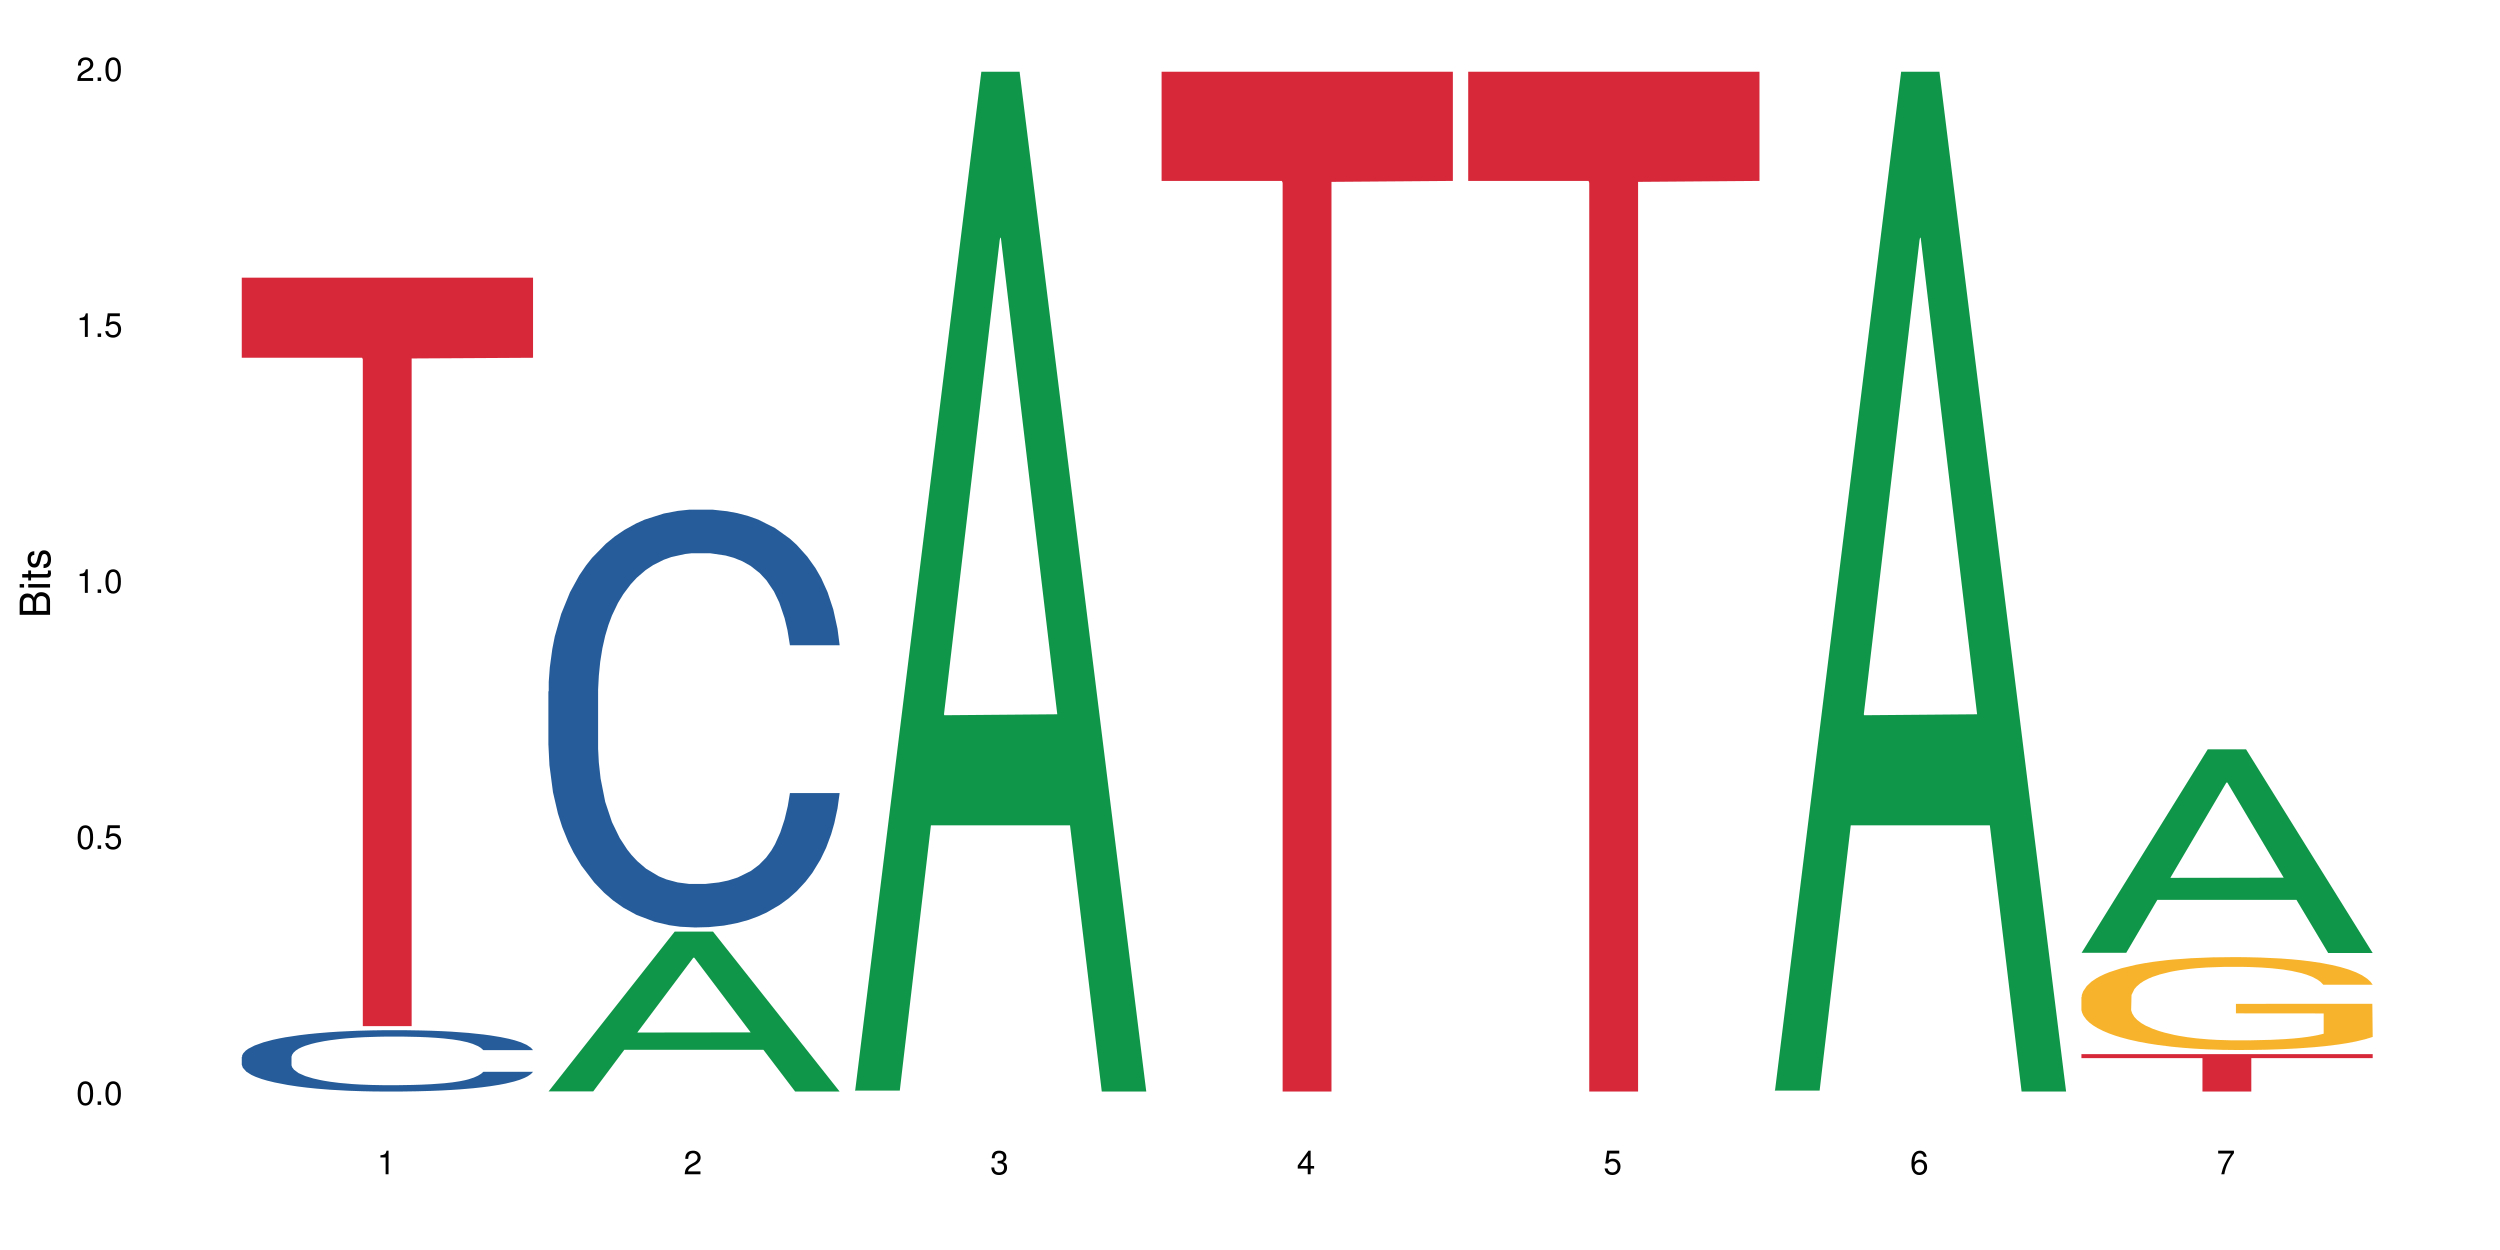 <?xml version="1.0" encoding="UTF-8"?>
<svg xmlns="http://www.w3.org/2000/svg" xmlns:xlink="http://www.w3.org/1999/xlink" width="720pt" height="360pt" viewBox="0 0 720 360" version="1.1">
<defs>
<g>
<symbol overflow="visible" id="glyph0-0">
<path style="stroke:none;" d=""/>
</symbol>
<symbol overflow="visible" id="glyph0-1">
<path style="stroke:none;" d="M 2.641 -6.797 C 2 -6.797 1.422 -6.531 1.078 -6.047 C 0.641 -5.453 0.406 -4.547 0.406 -3.297 C 0.406 -1 1.188 0.219 2.641 0.219 C 4.078 0.219 4.859 -1 4.859 -3.234 C 4.859 -4.562 4.656 -5.438 4.203 -6.047 C 3.844 -6.531 3.281 -6.797 2.641 -6.797 Z M 2.641 -6.047 C 3.547 -6.047 4 -5.125 4 -3.312 C 4 -1.375 3.562 -0.484 2.625 -0.484 C 1.734 -0.484 1.281 -1.422 1.281 -3.281 C 1.281 -5.141 1.734 -6.047 2.641 -6.047 Z M 2.641 -6.047 "/>
</symbol>
<symbol overflow="visible" id="glyph0-2">
<path style="stroke:none;" d="M 1.828 -1 L 0.828 -1 L 0.828 0 L 1.828 0 Z M 1.828 -1 "/>
</symbol>
<symbol overflow="visible" id="glyph0-3">
<path style="stroke:none;" d="M 4.562 -6.797 L 1.062 -6.797 L 0.547 -3.094 L 1.328 -3.094 C 1.719 -3.562 2.047 -3.734 2.578 -3.734 C 3.484 -3.734 4.062 -3.109 4.062 -2.094 C 4.062 -1.125 3.484 -0.531 2.578 -0.531 C 1.828 -0.531 1.375 -0.906 1.188 -1.672 L 0.328 -1.672 C 0.453 -1.109 0.547 -0.844 0.75 -0.594 C 1.125 -0.078 1.828 0.219 2.594 0.219 C 3.969 0.219 4.922 -0.781 4.922 -2.219 C 4.922 -3.562 4.031 -4.484 2.719 -4.484 C 2.25 -4.484 1.859 -4.359 1.469 -4.062 L 1.734 -5.969 L 4.562 -5.969 Z M 4.562 -6.797 "/>
</symbol>
<symbol overflow="visible" id="glyph0-4">
<path style="stroke:none;" d="M 2.484 -4.844 L 2.484 0 L 3.328 0 L 3.328 -6.797 L 2.766 -6.797 C 2.469 -5.75 2.281 -5.609 0.984 -5.453 L 0.984 -4.844 Z M 2.484 -4.844 "/>
</symbol>
<symbol overflow="visible" id="glyph0-5">
<path style="stroke:none;" d="M 4.859 -0.828 L 1.281 -0.828 C 1.359 -1.391 1.672 -1.75 2.5 -2.234 L 3.469 -2.75 C 4.406 -3.266 4.906 -3.969 4.906 -4.812 C 4.906 -5.375 4.672 -5.906 4.266 -6.266 C 3.859 -6.625 3.375 -6.797 2.719 -6.797 C 1.859 -6.797 1.219 -6.5 0.844 -5.922 C 0.609 -5.562 0.5 -5.125 0.484 -4.438 L 1.328 -4.438 C 1.359 -4.906 1.406 -5.188 1.531 -5.406 C 1.75 -5.812 2.188 -6.062 2.703 -6.062 C 3.469 -6.062 4.031 -5.516 4.031 -4.781 C 4.031 -4.25 3.719 -3.797 3.125 -3.438 L 2.234 -2.938 C 0.812 -2.141 0.406 -1.5 0.328 0 L 4.859 0 Z M 4.859 -0.828 "/>
</symbol>
<symbol overflow="visible" id="glyph0-6">
<path style="stroke:none;" d="M 2.125 -3.125 L 2.578 -3.125 C 3.516 -3.125 3.984 -2.703 3.984 -1.891 C 3.984 -1.031 3.469 -0.531 2.578 -0.531 C 1.656 -0.531 1.203 -0.984 1.156 -1.969 L 0.312 -1.969 C 0.344 -1.422 0.438 -1.078 0.609 -0.766 C 0.953 -0.109 1.625 0.219 2.547 0.219 C 3.953 0.219 4.859 -0.609 4.859 -1.906 C 4.859 -2.766 4.516 -3.25 3.703 -3.516 C 4.344 -3.766 4.656 -4.25 4.656 -4.938 C 4.656 -6.109 3.875 -6.797 2.578 -6.797 C 1.203 -6.797 0.484 -6.047 0.453 -4.609 L 1.297 -4.609 C 1.312 -5.016 1.344 -5.25 1.453 -5.453 C 1.641 -5.828 2.062 -6.062 2.594 -6.062 C 3.344 -6.062 3.797 -5.625 3.797 -4.906 C 3.797 -4.422 3.609 -4.141 3.25 -3.984 C 3.016 -3.891 2.719 -3.844 2.125 -3.844 Z M 2.125 -3.125 "/>
</symbol>
<symbol overflow="visible" id="glyph0-7">
<path style="stroke:none;" d="M 3.141 -1.625 L 3.141 0 L 3.984 0 L 3.984 -1.625 L 4.984 -1.625 L 4.984 -2.391 L 3.984 -2.391 L 3.984 -6.797 L 3.359 -6.797 L 0.266 -2.516 L 0.266 -1.625 Z M 3.141 -2.391 L 1 -2.391 L 3.141 -5.359 Z M 3.141 -2.391 "/>
</symbol>
<symbol overflow="visible" id="glyph0-8">
<path style="stroke:none;" d="M 4.781 -5.031 C 4.609 -6.141 3.891 -6.797 2.844 -6.797 C 2.094 -6.797 1.422 -6.438 1.031 -5.828 C 0.609 -5.172 0.406 -4.344 0.406 -3.094 C 0.406 -1.953 0.578 -1.234 0.984 -0.625 C 1.359 -0.078 1.953 0.219 2.703 0.219 C 3.984 0.219 4.922 -0.734 4.922 -2.078 C 4.922 -3.344 4.062 -4.234 2.844 -4.234 C 2.172 -4.234 1.641 -3.969 1.281 -3.469 C 1.281 -5.125 1.828 -6.047 2.797 -6.047 C 3.391 -6.047 3.797 -5.672 3.938 -5.031 Z M 2.734 -3.484 C 3.547 -3.484 4.062 -2.922 4.062 -2 C 4.062 -1.156 3.484 -0.531 2.703 -0.531 C 1.922 -0.531 1.328 -1.188 1.328 -2.047 C 1.328 -2.891 1.906 -3.484 2.734 -3.484 Z M 2.734 -3.484 "/>
</symbol>
<symbol overflow="visible" id="glyph0-9">
<path style="stroke:none;" d="M 4.984 -6.797 L 0.438 -6.797 L 0.438 -5.969 L 4.109 -5.969 C 2.5 -3.656 1.828 -2.234 1.328 0 L 2.219 0 C 2.594 -2.172 3.453 -4.047 4.984 -6.094 Z M 4.984 -6.797 "/>
</symbol>
<symbol overflow="visible" id="glyph1-0">
<path style="stroke:none;" d=""/>
</symbol>
<symbol overflow="visible" id="glyph1-1">
<path style="stroke:none;" d="M 0 -0.953 L 0 -4.891 C 0 -5.719 -0.234 -6.344 -0.734 -6.797 C -1.188 -7.234 -1.812 -7.469 -2.5 -7.469 C -3.547 -7.469 -4.188 -7 -4.625 -5.875 C -4.984 -6.672 -5.641 -7.094 -6.531 -7.094 C -7.156 -7.094 -7.734 -6.859 -8.141 -6.391 C -8.562 -5.938 -8.75 -5.344 -8.75 -4.5 L -8.75 -0.953 Z M -4.984 -2.062 L -7.766 -2.062 L -7.766 -4.219 C -7.766 -4.844 -7.688 -5.203 -7.453 -5.5 C -7.219 -5.812 -6.859 -5.969 -6.375 -5.969 C -5.906 -5.969 -5.531 -5.812 -5.297 -5.5 C -5.062 -5.203 -4.984 -4.844 -4.984 -4.219 Z M -0.984 -2.062 L -4 -2.062 L -4 -4.781 C -4 -5.328 -3.859 -5.688 -3.578 -5.953 C -3.297 -6.219 -2.922 -6.359 -2.484 -6.359 C -2.062 -6.359 -1.688 -6.219 -1.406 -5.953 C -1.109 -5.688 -0.984 -5.328 -0.984 -4.781 Z M -0.984 -2.062 "/>
</symbol>
<symbol overflow="visible" id="glyph1-2">
<path style="stroke:none;" d="M -6.281 -1.797 L -6.281 -0.797 L 0 -0.797 L 0 -1.797 Z M -8.75 -1.797 L -8.75 -0.797 L -7.484 -0.797 L -7.484 -1.797 Z M -8.75 -1.797 "/>
</symbol>
<symbol overflow="visible" id="glyph1-3">
<path style="stroke:none;" d="M -6.281 -3.047 L -6.281 -2.016 L -8.016 -2.016 L -8.016 -1.016 L -6.281 -1.016 L -6.281 -0.172 L -5.469 -0.172 L -5.469 -1.016 L -0.719 -1.016 C -0.078 -1.016 0.281 -1.453 0.281 -2.234 C 0.281 -2.469 0.25 -2.719 0.188 -3.047 L -0.641 -3.047 C -0.609 -2.922 -0.594 -2.766 -0.594 -2.562 C -0.594 -2.141 -0.719 -2.016 -1.156 -2.016 L -5.469 -2.016 L -5.469 -3.047 Z M -6.281 -3.047 "/>
</symbol>
<symbol overflow="visible" id="glyph1-4">
<path style="stroke:none;" d="M -4.531 -5.25 C -5.766 -5.25 -6.469 -4.422 -6.469 -2.969 C -6.469 -1.516 -5.719 -0.562 -4.547 -0.562 C -3.562 -0.562 -3.094 -1.062 -2.734 -2.562 L -2.516 -3.484 C -2.344 -4.188 -2.094 -4.469 -1.625 -4.469 C -1.047 -4.469 -0.641 -3.875 -0.641 -3 C -0.641 -2.453 -0.797 -2 -1.062 -1.75 C -1.25 -1.594 -1.422 -1.531 -1.875 -1.469 L -1.875 -0.406 C -0.422 -0.453 0.281 -1.266 0.281 -2.922 C 0.281 -4.5 -0.5 -5.516 -1.719 -5.516 C -2.656 -5.516 -3.172 -4.984 -3.469 -3.734 L -3.703 -2.766 C -3.891 -1.953 -4.156 -1.609 -4.594 -1.609 C -5.172 -1.609 -5.547 -2.125 -5.547 -2.938 C -5.547 -3.75 -5.203 -4.172 -4.531 -4.203 Z M -4.531 -5.25 "/>
</symbol>
</g>
</defs>
<g id="surface10581">
<rect x="0" y="0" width="720" height="360" style="fill:rgb(100%,100%,100%);fill-opacity:1;stroke:none;"/>
<path style=" stroke:none;fill-rule:nonzero;fill:rgb(14.51%,36.078%,60%);fill-opacity:1;" d="M 69.629 304.391 L 69.73 304.375 L 69.73 303.988 L 70.039 303.371 L 70.754 302.598 L 71.473 302.066 L 73.312 301.113 L 75.871 300.191 L 78.531 299.48 L 80.473 299.062 L 82.211 298.738 L 86.203 298.141 L 88.762 297.832 L 91.523 297.559 L 94.898 297.285 L 97.352 297.121 L 102.879 296.863 L 106.969 296.75 L 110.141 296.703 L 116.996 296.703 L 121.086 296.77 L 124.055 296.848 L 127.328 296.977 L 130.09 297.121 L 134.898 297.477 L 139.195 297.93 L 141.141 298.188 L 144.207 298.691 L 146.562 299.176 L 148.199 299.594 L 150.039 300.191 L 151.676 300.918 L 152.902 301.742 L 153.516 302.438 L 139.195 302.438 L 138.48 301.789 L 137.66 301.289 L 136.125 300.629 L 134.59 300.16 L 132.441 299.691 L 130.5 299.383 L 127.84 299.078 L 125.488 298.883 L 123.031 298.738 L 120.68 298.641 L 116.176 298.543 L 110.961 298.543 L 109.016 298.578 L 105.027 298.707 L 102.879 298.82 L 99.809 299.043 L 97.66 299.254 L 95.102 299.578 L 93.363 299.852 L 91.215 300.273 L 89.68 300.645 L 87.941 301.176 L 86.918 301.582 L 85.996 302.031 L 85.18 302.566 L 84.566 303.129 L 84.156 303.727 L 83.953 304.309 L 83.953 306.812 L 84.156 307.395 L 84.668 308.074 L 85.996 309.059 L 87.941 309.914 L 90.191 310.59 L 92.34 311.074 L 93.566 311.301 L 95.203 311.562 L 97.762 311.883 L 101.445 312.207 L 103.594 312.336 L 106.867 312.465 L 110.242 312.531 L 114.746 312.531 L 118.734 312.465 L 121.395 312.383 L 124.156 312.254 L 127.941 311.98 L 130.293 311.723 L 132.34 311.414 L 133.875 311.109 L 134.898 310.852 L 136.434 310.348 L 137.66 309.801 L 138.582 309.234 L 139.195 308.688 L 153.516 308.688 L 152.902 309.332 L 151.984 309.961 L 151.062 310.43 L 149.629 310.996 L 147.992 311.496 L 145.641 312.062 L 143.695 312.434 L 141.141 312.836 L 138.785 313.145 L 136.227 313.418 L 132.441 313.742 L 129.988 313.902 L 127.328 314.047 L 124.156 314.176 L 120.168 314.289 L 115.871 314.355 L 111.879 314.371 L 107.582 314.34 L 104.414 314.273 L 100.219 314.129 L 95 313.836 L 91.215 313.531 L 88.25 313.223 L 85.691 312.902 L 82.828 312.465 L 79.145 311.754 L 76.895 311.207 L 75.359 310.754 L 73.621 310.125 L 72.391 309.559 L 70.961 308.652 L 69.938 307.508 L 69.629 306.617 Z M 69.629 304.391 "/>
<path style=" stroke:none;fill-rule:nonzero;fill:rgb(83.922%,15.686%,22.353%);fill-opacity:1;" d="M 69.629 79.961 L 153.516 79.961 L 153.516 103.035 L 118.555 103.238 L 118.555 295.523 L 104.488 295.523 L 104.488 103.441 L 104.285 103.035 L 69.629 103.035 Z M 69.629 79.961 "/>
<path style=" stroke:none;fill-rule:nonzero;fill:rgb(6.275%,58.824%,28.235%);fill-opacity:1;" d="M 157.934 314.328 L 158.023 314.285 L 194.32 268.297 L 205.344 268.297 L 241.82 314.371 L 229.004 314.371 L 219.863 302.344 L 179.801 302.344 L 170.84 314.328 L 157.934 314.328 L 183.656 297.371 L 216.188 297.324 L 199.965 275.824 L 199.785 275.781 L 199.609 275.914 L 183.566 297.324 L 183.656 297.371 Z M 157.934 314.328 "/>
<path style=" stroke:none;fill-rule:nonzero;fill:rgb(14.51%,36.078%,60%);fill-opacity:1;" d="M 157.934 199.148 L 158.035 199.039 L 158.035 196.398 L 158.344 192.219 L 159.059 186.938 L 159.773 183.309 L 161.617 176.82 L 164.172 170.551 L 166.832 165.711 L 168.777 162.852 L 170.516 160.652 L 174.504 156.582 L 177.062 154.492 L 179.824 152.621 L 183.203 150.754 L 185.656 149.652 L 191.18 147.895 L 195.273 147.125 L 198.445 146.793 L 205.297 146.793 L 209.391 147.234 L 212.359 147.785 L 215.633 148.664 L 218.395 149.652 L 223.203 152.074 L 227.5 155.152 L 229.441 156.914 L 232.512 160.32 L 234.863 163.621 L 236.5 166.48 L 238.344 170.551 L 239.98 175.5 L 241.207 181.109 L 241.82 185.84 L 227.5 185.84 L 226.781 181.438 L 225.965 178.031 L 224.43 173.52 L 222.895 170.332 L 220.746 167.141 L 218.801 165.051 L 216.145 162.961 L 213.789 161.641 L 211.336 160.652 L 208.98 159.992 L 204.48 159.332 L 199.262 159.332 L 197.32 159.551 L 193.328 160.434 L 191.18 161.203 L 188.113 162.742 L 185.965 164.172 L 183.406 166.371 L 181.668 168.242 L 179.52 171.102 L 177.984 173.629 L 176.246 177.262 L 175.223 180.008 L 174.301 183.09 L 173.484 186.719 L 172.867 190.566 L 172.461 194.637 L 172.254 198.598 L 172.254 215.645 L 172.461 219.605 L 172.973 224.223 L 174.301 230.934 L 176.246 236.762 L 178.496 241.383 L 180.645 244.68 L 181.871 246.223 L 183.508 247.98 L 186.066 250.18 L 189.75 252.379 L 191.898 253.262 L 195.172 254.141 L 198.547 254.582 L 203.047 254.582 L 207.039 254.141 L 209.699 253.59 L 212.461 252.711 L 216.246 250.84 L 218.598 249.082 L 220.645 246.992 L 222.18 244.902 L 223.203 243.141 L 224.734 239.73 L 225.965 235.992 L 226.883 232.145 L 227.5 228.402 L 241.82 228.402 L 241.207 232.805 L 240.285 237.094 L 239.367 240.281 L 237.934 244.133 L 236.297 247.543 L 233.945 251.391 L 232 253.922 L 229.441 256.672 L 227.09 258.762 L 224.531 260.629 L 220.746 262.828 L 218.293 263.93 L 215.633 264.918 L 212.461 265.801 L 208.469 266.57 L 204.172 267.008 L 200.184 267.117 L 195.887 266.898 L 192.715 266.457 L 188.52 265.469 L 183.305 263.488 L 179.52 261.398 L 176.551 259.309 L 173.992 257.109 L 171.129 254.141 L 167.445 249.301 L 165.195 245.562 L 163.66 242.48 L 161.922 238.191 L 160.695 234.344 L 159.262 228.184 L 158.238 220.375 L 157.934 214.324 Z M 157.934 199.148 "/>
<path style=" stroke:none;fill-rule:nonzero;fill:rgb(6.275%,58.824%,28.235%);fill-opacity:1;" d="M 246.234 314.094 L 246.324 313.82 L 282.625 20.664 L 293.648 20.664 L 330.125 314.371 L 317.309 314.371 L 308.168 237.703 L 268.105 237.703 L 259.141 314.094 L 246.234 314.094 L 271.957 205.988 L 304.492 205.711 L 288.27 68.648 L 288.09 68.375 L 287.91 69.199 L 271.867 205.711 L 271.957 205.988 Z M 246.234 314.094 "/>
<path style=" stroke:none;fill-rule:nonzero;fill:rgb(83.922%,15.686%,22.353%);fill-opacity:1;" d="M 334.539 20.664 L 418.426 20.664 L 418.426 52.102 L 383.465 52.379 L 383.465 314.371 L 369.398 314.371 L 369.398 52.652 L 369.195 52.102 L 334.539 52.102 Z M 334.539 20.664 "/>
<path style=" stroke:none;fill-rule:nonzero;fill:rgb(83.922%,15.686%,22.353%);fill-opacity:1;" d="M 422.844 20.664 L 506.73 20.664 L 506.73 52.102 L 471.77 52.379 L 471.77 314.371 L 457.703 314.371 L 457.703 52.652 L 457.5 52.102 L 422.844 52.102 Z M 422.844 20.664 "/>
<path style=" stroke:none;fill-rule:nonzero;fill:rgb(6.275%,58.824%,28.235%);fill-opacity:1;" d="M 511.145 314.094 L 511.234 313.82 L 547.531 20.664 L 558.559 20.664 L 595.035 314.371 L 582.219 314.371 L 573.074 237.703 L 533.016 237.703 L 524.051 314.094 L 511.145 314.094 L 536.867 205.988 L 569.402 205.711 L 553.18 68.648 L 553 68.375 L 552.82 69.199 L 536.777 205.711 L 536.867 205.988 Z M 511.145 314.094 "/>
<path style=" stroke:none;fill-rule:nonzero;fill:rgb(6.275%,58.824%,28.235%);fill-opacity:1;" d="M 599.449 274.414 L 599.539 274.359 L 635.836 215.801 L 646.859 215.801 L 683.336 274.469 L 670.52 274.469 L 661.379 259.156 L 621.316 259.156 L 612.355 274.414 L 599.449 274.414 L 625.172 252.82 L 657.703 252.766 L 641.484 225.387 L 641.305 225.332 L 641.125 225.496 L 625.082 252.766 L 625.172 252.82 Z M 599.449 274.414 "/>
<path style=" stroke:none;fill-rule:nonzero;fill:rgb(96.863%,70.196%,16.863%);fill-opacity:1;" d="M 599.449 287.109 L 599.551 287.082 L 599.551 286.594 L 599.961 285.496 L 600.984 283.98 L 602.312 282.734 L 603.746 281.758 L 604.668 281.246 L 606.199 280.512 L 607.531 279.973 L 610.906 278.875 L 615.203 277.848 L 617.555 277.41 L 620.215 276.992 L 624 276.531 L 625.742 276.359 L 631.059 275.969 L 637.098 275.723 L 643.746 275.648 L 646.816 275.676 L 651.008 275.773 L 656.738 276.039 L 660.012 276.285 L 662.57 276.531 L 665.23 276.848 L 668.504 277.336 L 671.57 277.922 L 674.027 278.508 L 676.484 279.242 L 678.527 280.023 L 680.27 280.879 L 681.801 281.902 L 682.723 282.758 L 683.336 283.613 L 669.117 283.613 L 668.297 282.758 L 667.379 282.098 L 665.844 281.293 L 664.309 280.707 L 662.773 280.242 L 659.91 279.609 L 657.453 279.215 L 654.387 278.875 L 651.418 278.656 L 648.043 278.508 L 645.996 278.461 L 640.574 278.461 L 635.664 278.629 L 632.801 278.824 L 630.754 279.02 L 627.891 279.387 L 626.148 279.68 L 625.125 279.875 L 622.059 280.633 L 620.012 281.316 L 618.887 281.781 L 617.453 282.516 L 616.43 283.176 L 615.305 284.152 L 614.691 284.883 L 613.875 286.547 L 613.77 290.941 L 614.078 291.871 L 614.691 292.871 L 615.512 293.754 L 616.738 294.68 L 617.965 295.391 L 620.113 296.344 L 621.957 296.977 L 623.387 297.391 L 626.148 298.051 L 627.273 298.273 L 629.934 298.711 L 632.695 299.055 L 636.074 299.348 L 638.629 299.492 L 642.723 299.617 L 647.941 299.617 L 654.078 299.469 L 657.965 299.273 L 660.625 299.078 L 662.363 298.906 L 664.512 298.637 L 666.047 298.395 L 667.48 298.125 L 669.219 297.711 L 669.219 291.871 L 643.949 291.848 L 643.949 289.109 L 683.234 289.086 L 683.336 298.637 L 681.188 299.297 L 678.527 299.934 L 675.973 300.422 L 673.312 300.836 L 669.527 301.301 L 666.457 301.594 L 661.75 301.938 L 657.453 302.156 L 652.953 302.305 L 648.965 302.375 L 644.258 302.402 L 640.062 302.352 L 635.562 302.207 L 631.98 302.008 L 628.707 301.766 L 625.434 301.449 L 621.34 300.934 L 618.684 300.52 L 615.918 300.008 L 613.156 299.395 L 610.703 298.734 L 609.066 298.223 L 607.43 297.637 L 605.688 296.902 L 604.051 296.074 L 602.824 295.316 L 601.699 294.461 L 600.883 293.656 L 600.062 292.555 L 599.652 291.676 L 599.449 290.918 Z M 599.449 287.109 "/>
<path style=" stroke:none;fill-rule:nonzero;fill:rgb(83.922%,15.686%,22.353%);fill-opacity:1;" d="M 599.449 303.582 L 683.336 303.582 L 683.336 304.734 L 648.375 304.746 L 648.375 314.371 L 634.309 314.371 L 634.309 304.754 L 634.105 304.734 L 599.449 304.734 Z M 599.449 303.582 "/>
<g style="fill:rgb(0%,0%,0%);fill-opacity:1;">
  <use xlink:href="#glyph0-1" x="21.957" y="318.198"/>
  <use xlink:href="#glyph0-2" x="27.291" y="318.198"/>
  <use xlink:href="#glyph0-1" x="29.958" y="318.198"/>
</g>
<g style="fill:rgb(0%,0%,0%);fill-opacity:1;">
  <use xlink:href="#glyph0-1" x="21.957" y="244.476"/>
  <use xlink:href="#glyph0-2" x="27.291" y="244.476"/>
  <use xlink:href="#glyph0-3" x="29.958" y="244.476"/>
</g>
<g style="fill:rgb(0%,0%,0%);fill-opacity:1;">
  <use xlink:href="#glyph0-4" x="21.957" y="170.753"/>
  <use xlink:href="#glyph0-2" x="27.291" y="170.753"/>
  <use xlink:href="#glyph0-1" x="29.958" y="170.753"/>
</g>
<g style="fill:rgb(0%,0%,0%);fill-opacity:1;">
  <use xlink:href="#glyph0-4" x="21.957" y="97.034"/>
  <use xlink:href="#glyph0-2" x="27.291" y="97.034"/>
  <use xlink:href="#glyph0-3" x="29.958" y="97.034"/>
</g>
<g style="fill:rgb(0%,0%,0%);fill-opacity:1;">
  <use xlink:href="#glyph0-5" x="21.957" y="23.312"/>
  <use xlink:href="#glyph0-2" x="27.291" y="23.312"/>
  <use xlink:href="#glyph0-1" x="29.958" y="23.312"/>
</g>
<g style="fill:rgb(0%,0%,0%);fill-opacity:1;">
  <use xlink:href="#glyph0-4" x="108.574" y="338.19"/>
</g>
<g style="fill:rgb(0%,0%,0%);fill-opacity:1;">
  <use xlink:href="#glyph0-5" x="196.875" y="338.19"/>
</g>
<g style="fill:rgb(0%,0%,0%);fill-opacity:1;">
  <use xlink:href="#glyph0-6" x="285.18" y="338.19"/>
</g>
<g style="fill:rgb(0%,0%,0%);fill-opacity:1;">
  <use xlink:href="#glyph0-7" x="373.484" y="338.19"/>
</g>
<g style="fill:rgb(0%,0%,0%);fill-opacity:1;">
  <use xlink:href="#glyph0-3" x="461.785" y="338.19"/>
</g>
<g style="fill:rgb(0%,0%,0%);fill-opacity:1;">
  <use xlink:href="#glyph0-8" x="550.09" y="338.19"/>
</g>
<g style="fill:rgb(0%,0%,0%);fill-opacity:1;">
  <use xlink:href="#glyph0-9" x="638.395" y="338.19"/>
</g>
<g style="fill:rgb(0%,0%,0%);fill-opacity:1;">
  <use xlink:href="#glyph1-1" x="14.412" y="178.016"/>
  <use xlink:href="#glyph1-2" x="14.412" y="170.012"/>
  <use xlink:href="#glyph1-3" x="14.412" y="167.348"/>
  <use xlink:href="#glyph1-4" x="14.412" y="164.012"/>
</g>
</g>
</svg>
